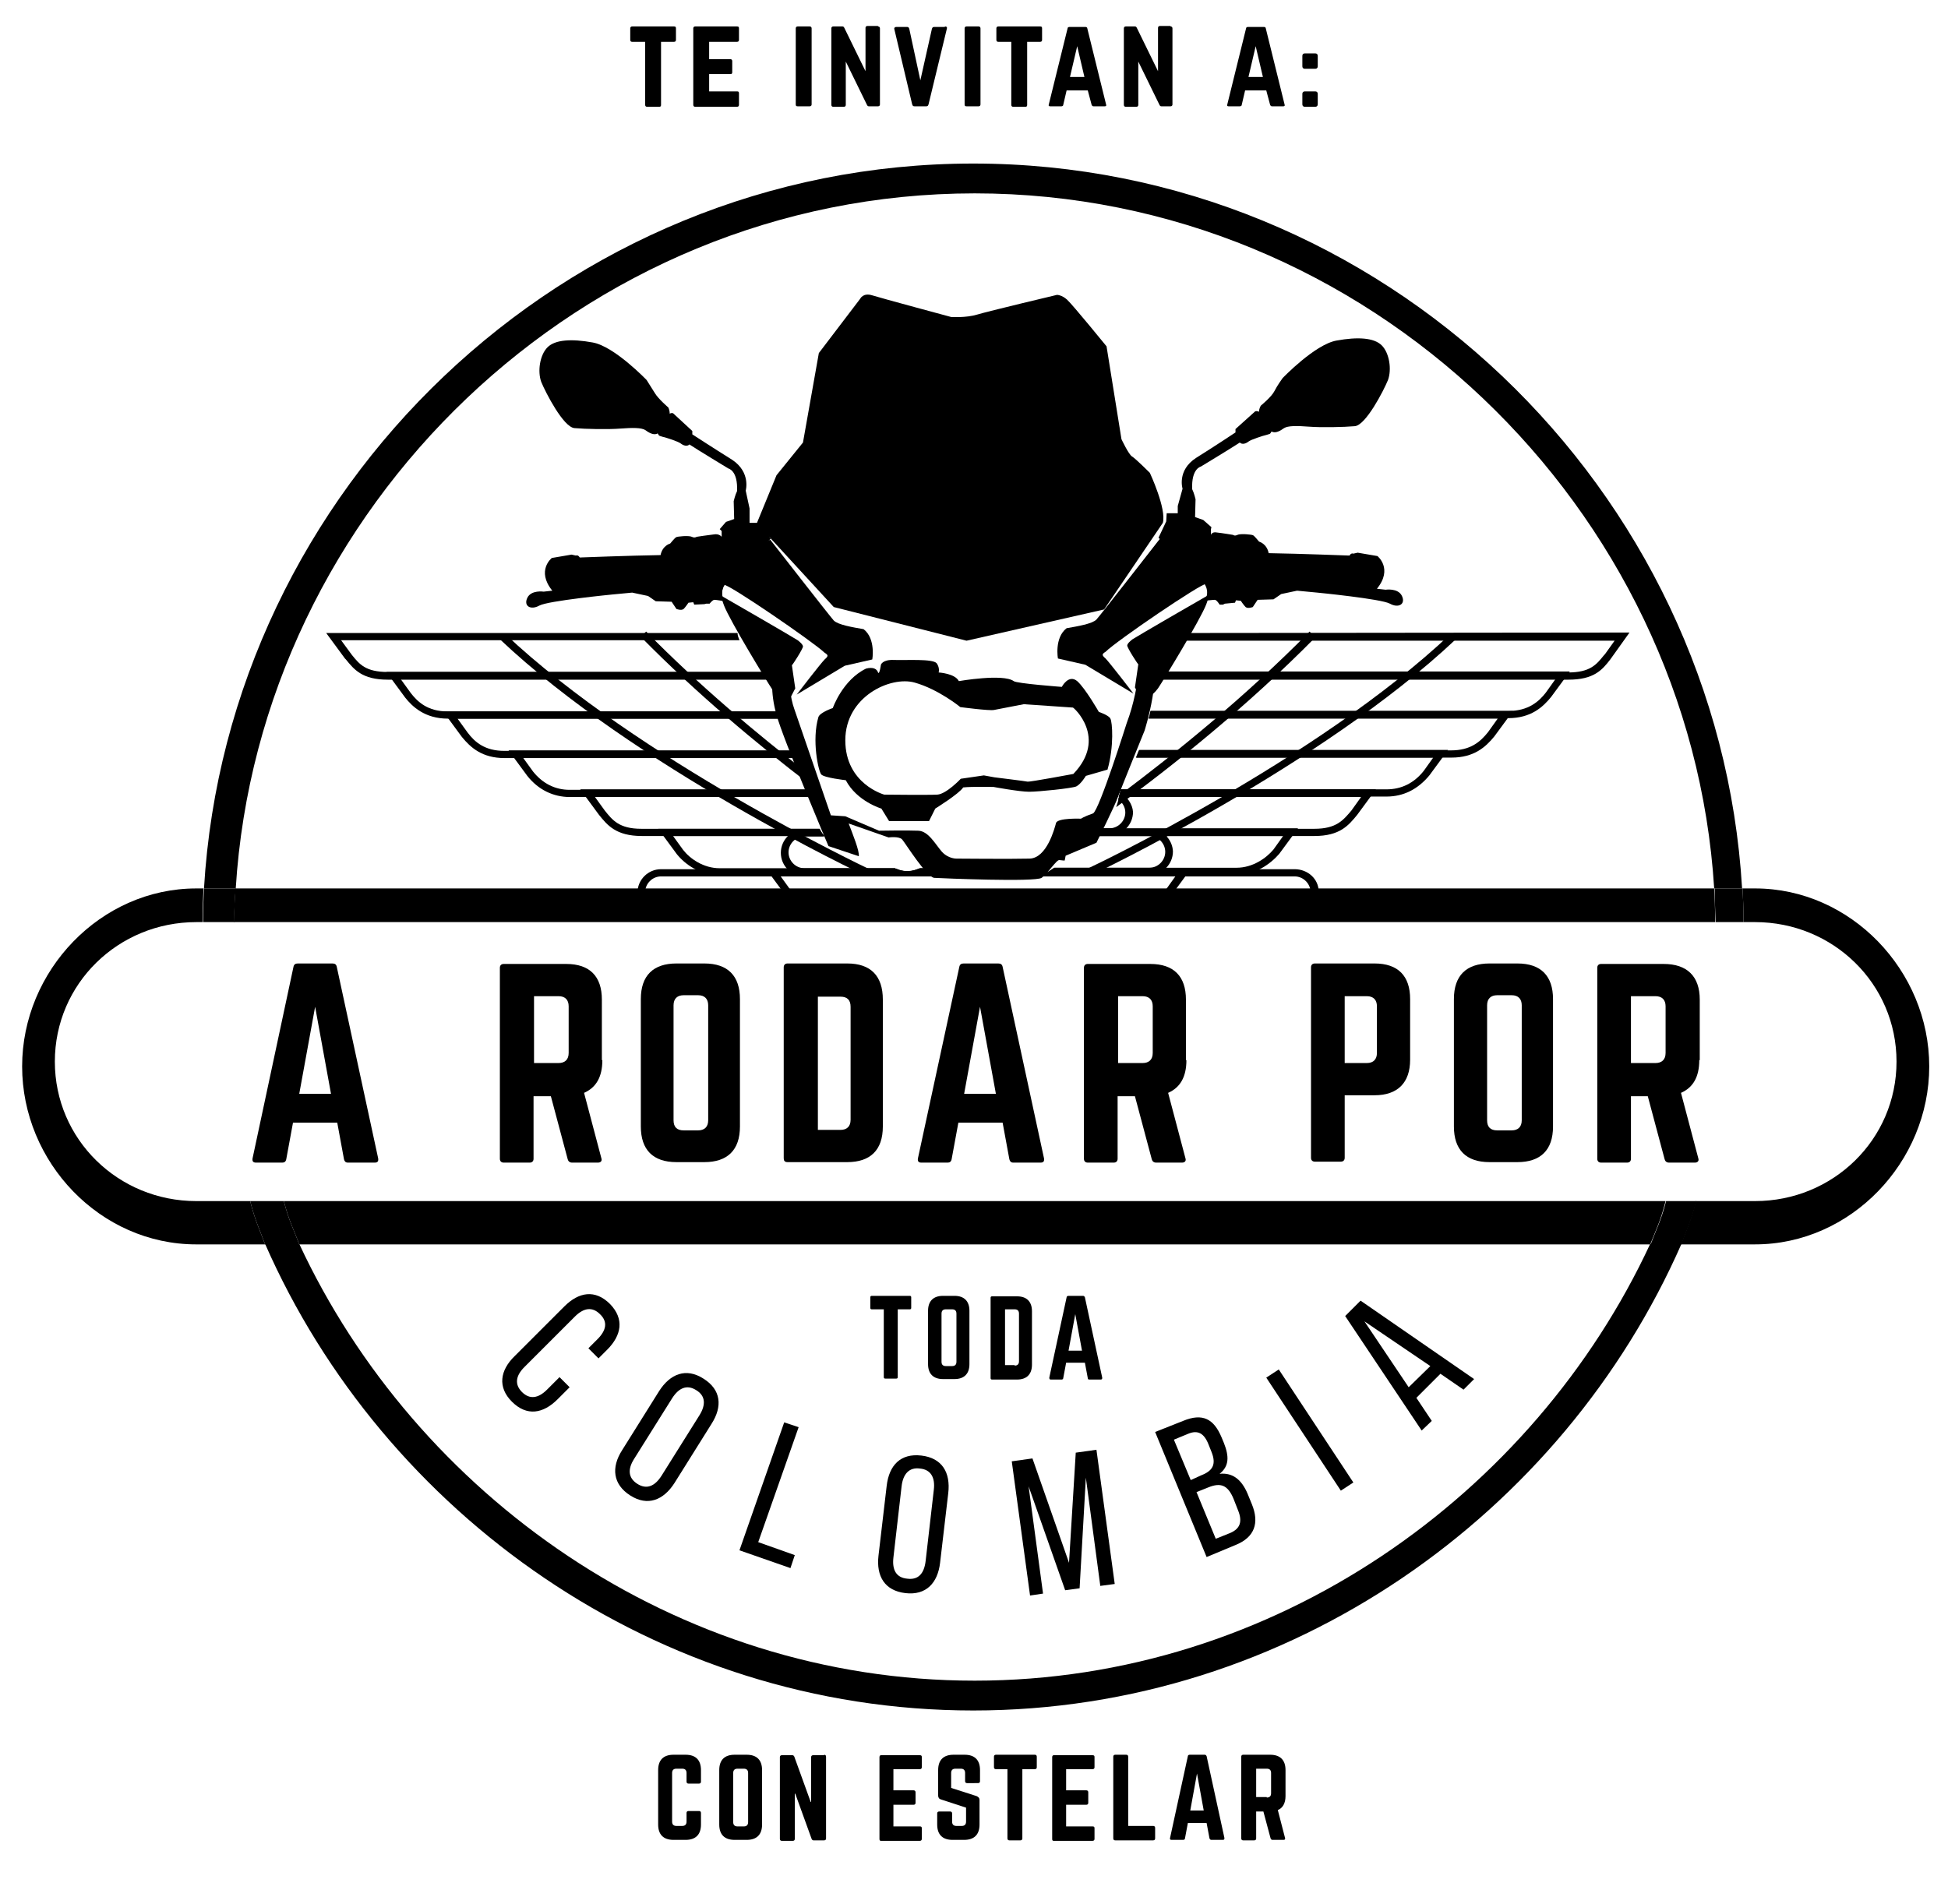 
<svg version="1.1" id="arptc" xmlns="http://www.w3.org/2000/svg" xmlns:xlink="http://www.w3.org/1999/xlink" x="0px" y="0px"
	 width="100%" viewBox="0 0 404.9 395.8" style="enable-background:new 0 0 404.9 395.8;" xml:space="preserve"
	>
<g>
	<g>
		<g>
			<g>
				<path class="st1" d="M62.2,258.7H343c1.2-3,2.2-5,3.2-9H59C60,253.7,61.1,255.7,62.2,258.7z"/>
			</g>
			<g>
				<path class="st1" d="M356.3,184.7H48.9c-0.1,2-0.2,4-0.3,7h307.9C356.5,188.7,356.4,186.7,356.3,184.7z"/>
			</g>
			<g>
				<path class="st1" d="M59,249.7h-7c1,4,2,6,3.1,9h7.1C61.1,255.7,60,253.7,59,249.7z"/>
			</g>
			<g>
				<path class="st1" d="M346.3,249.7c-1,4-2.1,6-3.2,9h6.4c1.1-3,2.1-5,3.1-9H346.3z"/>
			</g>
			<g>
				<path class="st1" d="M202.6,349.4c-62.4,0-116.2-38.8-140.4-90.8h-7.1c24.6,56,81.3,97,147.2,97c65.9,0,122.6-41,147.2-97H343
					C318.8,310.7,265,349.4,202.6,349.4z"/>
			</g>
			<g>
				<path class="st1" d="M364.8,184.7h-2.6c0.1,2,0.2,4,0.2,7h2.4c16.2,0,29.4,12.8,29.4,29c0,16.2-13.2,29-29.4,29h-12.3
					c-1,4-2,6-3.1,9h15.4c19.9,0,36.2-17.1,36.2-37S384.7,184.7,364.8,184.7z"/>
			</g>
			<g>
				<path class="st1" d="M48.7,191.7c0-3,0.1-5,0.3-7h-6.6c-0.1,2-0.2,4-0.2,7H48.7z"/>
			</g>
			<g>
				<path class="st1" d="M202.6,40.2c81.7,0,148.8,65.5,153.7,144.5h5.8C357.2,101.7,287.4,34,202.3,34s-155,67.7-159.9,150.7h6.6
					C53.9,105.7,120.9,40.2,202.6,40.2z"/>
			</g>
			<g>
				<path class="st1" d="M356.6,191.7h5.8c0-3-0.1-5-0.2-7h-5.8C356.4,186.7,356.5,188.7,356.6,191.7z"/>
			</g>
			<g>
				<path class="st1" d="M40.8,249.7c-16.2,0-29.4-12.8-29.4-29c0-16.2,13.2-29,29.4-29h1.3c0-3,0.1-5,0.2-7h-1.5
					c-19.9,0-36.2,17.1-36.2,37s16.2,37,36.2,37h14.3c-1.1-3-2.1-5-3.1-9H40.8z"/>
			</g>
		</g>
		<g>
			<g>
				<g>
					<g>
						<g>
							<g>
								<g>
									<path class="st1" d="M244.4,131.6c0,0.3,0,0.5-0.1,0.8c-0.1,0.3-0.1,0.5-0.2,0.8h91.5l-2,2.8l-0.2,0.2
										c-1.6,2-2.9,3.6-7.5,3.6h-84.1c-0.2,0.5-0.4,1-0.6,1.5H326c5.3,0,7-2,8.7-4.2l4-5.6L244.4,131.6z"/>
								</g>
								<g>
									<path class="st1" d="M239.1,147.9c-0.1,0.5-0.2,1-0.4,1.5h72.6l-2,2.8c-1.6,2-3.6,3.8-7.7,3.8h-64.9
										c-0.2,0.5-0.4,1-0.6,1.5h65.6c4.7,0,7.1-2.2,8.9-4.4l3.9-5.3H239.1z"/>
								</g>
								<g>
									<path class="st1" d="M236.8,156c-0.2,0.5-0.4,1-0.6,1.5h61.7l-2,2.8c-2,2.5-4.6,3.8-7.7,3.8h-55.2c-0.1,0.5-0.2,1-0.4,1.5
										h55.6c3.5,0,6.5-1.5,8.9-4.4l3.9-5.3H236.8z"/>
								</g>
								<g>
									<path class="st1" d="M232.9,164.2c-0.1,0.5-0.2,1-0.4,1.5h50.4l-2,2.8c-1.7,2-3.1,3.8-7.7,3.8h-44.9
										c-0.7,0.6-1.5,1.1-2.3,1.5h47.2c5.3,0,7.1-2.2,8.9-4.4l3.9-5.3H232.9z"/>
								</g>
								<g>
									<path class="st1" d="M192.4,180.5h-1.2c-1.5,0.8-3.5,0.9-5.2,0h-18.8c-1.8,0-3.3-1.5-3.3-3.3c0-1.8,1.5-3.3,3.3-3.3h4.1
										c-0.4-0.5-0.7-1-1-1.5h-3.1c-2.7,0-4.9,2.2-4.9,4.9c0,2.7,2.2,4.9,4.9,4.9h28.3C194.4,181.7,193.4,181.1,192.4,180.5z"/>
									<path class="st1" d="M228.4,172.3c-0.7,0.6-1.5,1.1-2.3,1.5h40.6l-2,2.8c-1.5,1.8-4.3,3.8-7.7,3.8h-37.8
										c-0.8,0.6-1.7,1.1-2.6,1.5h40.4c3.9,0,7.1-2.3,8.9-4.4l3.9-5.3H228.4z"/>
								</g>
								<g>
									<path class="st1" d="M218.9,180.7c-0.8,0.6-1.7,1.1-2.7,1.5h28.1l-2,2.8c-1.4,1.8-4.9,3.8-9.9,3.8h-95
										c-1.8,0-3.3-1.5-3.3-3.3c0-1.8,1.5-3.3,3.3-3.3H196c-0.1,0-0.3-0.1-0.4-0.1c-1-0.4-2-0.8-3-1.4h-1.7
										c-1.4,0.6-3.1,0.7-4.6,0h-48.9c-2.7,0-4.9,2.2-4.9,4.9s2.2,4.9,4.9,4.9h95c4.6,0,8.9-1.7,11.1-4.4l3.9-5.3H218.9z"/>
								</g>
								<g>
									<path class="st1" d="M241.9,139.7c-0.2,0.5-0.4,1-0.6,1.5h82l-2,2.8c-1.4,1.8-3.6,3.8-7.7,3.8h-74.4
										c-0.1,0.5-0.2,1-0.4,1.5h74.7c4.7,0,7.2-2.3,8.9-4.4l3.9-5.3H241.9z"/>
								</g>
							</g>
							<g>
								<g>
									<path class="st1" d="M226.7,182l-0.7-1.4c0.5-0.2,47.8-22.6,75.5-48.8l1.1,1.1C274.7,159.2,227.2,181.8,226.7,182z"/>
								</g>
								<g>
									<path class="st1" d="M272.2,131.3c-13.4,13.6-28,25.4-39.5,34c-0.2,0.8-0.4,1.7-0.7,2.5c11.8-8.6,27.3-21,41.4-35.3
										L272.2,131.3z"/>
								</g>
							</g>
						</g>
						<g>
							<g>
								<g>
									<path class="st1" d="M158.7,139.7H80.6c-4.6,0-5.9-1.6-7.5-3.6l-2.2-3l82.8,0c-0.2-0.5-0.4-1-0.4-1.5H67.8l3.9,5.3l0.2,0.2
										c1.7,2.1,3.4,4.2,8.7,4.2h79.2C159.4,140.8,159,140.3,158.7,139.7z"/>
								</g>
								<g>
									<path class="st1" d="M166.6,156.1h-61.8c-4,0-6.1-1.8-7.6-3.8l-2.1-2.9h69c-0.2-0.5-0.5-1-0.7-1.5H92.1l3.9,5.3
										c1.8,2.2,4.2,4.4,8.9,4.4H167C166.9,157.1,166.8,156.6,166.6,156.1z"/>
								</g>
								<g>
									<path class="st1" d="M168.3,164.2h-49.9c-3,0-5.6-1.3-7.6-3.8l-2.1-2.9H167c-0.1-0.5-0.3-1-0.4-1.5h-60.9l3.9,5.3
										c2.3,2.9,5.4,4.4,8.9,4.4h50.1C168.4,165.2,168.4,164.7,168.3,164.2z"/>
								</g>
								<g>
									<path class="st1" d="M232.8,164.7c-0.1,0.5-0.2,1-0.4,1.5c0.9,0.6,1.5,1.6,1.5,2.7c0,1.8-1.5,3.3-3.3,3.3h-2.2
										c-0.7,0.6-1.5,1.1-2.3,1.5h4.5c2.7,0,4.9-2.2,4.9-4.9C235.4,167.2,234.3,165.6,232.8,164.7z"/>
									<path class="st1" d="M170.4,172.3h-37.1c-4.6,0-6-1.8-7.6-3.8l-2.1-2.9h44.9c-0.1-0.5-0.2-1.1-0.2-1.5h-47.7l3.9,5.3
										c1.7,2.1,3.5,4.4,8.9,4.4h38C171,173.4,170.6,172.9,170.4,172.3z"/>
								</g>
								<g>
									<path class="st1" d="M192.4,180.5h-1.2c-1.5,0.8-3.5,0.9-5.2,0h-36.4c-3.4,0-6.2-2-7.6-3.8l-2.1-2.9h31.4
										c-0.4-0.5-0.7-1-1-1.5h-33.5l3.9,5.3c1.7,2.1,4.9,4.4,8.9,4.4h45.9C194.4,181.7,193.4,181.1,192.4,180.5z"/>
									<path class="st1" d="M238.9,172.3h-10.5c-0.7,0.6-1.5,1.1-2.3,1.5h12.8c1.8,0,3.3,1.5,3.3,3.3c0,1.8-1.5,3.3-3.3,3.3h-19.8
										c-0.8,0.6-1.7,1.1-2.6,1.5h22.4c2.7,0,4.9-2.2,4.9-4.9C243.7,174.5,241.6,172.3,238.9,172.3z"/>
								</g>
								<g>
									<path class="st1" d="M269.1,180.7h-50.3c-0.8,0.6-1.7,1.1-2.7,1.5h53c1.8,0,3.3,1.5,3.3,3.3c0,1.8-1.5,3.3-3.3,3.3h-95
										c-5,0-8.5-2-9.8-3.8l-2.1-2.9H196c-0.1,0-0.3-0.1-0.4-0.1c-1-0.4-2-0.8-3-1.4h-1.7c-1.4,0.6-3.1,0.7-4.6,0h-27.1l3.9,5.3
										c2.2,2.7,6.5,4.4,11.1,4.4h95c2.7,0,4.9-2.2,4.9-4.9S271.8,180.7,269.1,180.7z"/>
								</g>
								<g>
									<path class="st1" d="M163.5,147.9H93c-4.1,0-6.2-2-7.6-3.8l-2.1-2.9h76.4c-0.3-0.5-0.7-1-1-1.5H80.3l3.9,5.3
										c1.5,1.9,4.1,4.4,8.9,4.4h71.1C164,148.9,163.7,148.4,163.5,147.9z"/>
								</g>
							</g>
							<g>
								<g>
									<path class="st1" d="M179.8,182c-0.5-0.2-48-22.7-75.9-49.1l1.1-1.1c27.8,26.2,75.1,48.6,75.5,48.8L179.8,182z"/>
								</g>
								<g>
									<path class="st1" d="M167.7,160.6c-10.3-8-22.3-18-33.4-29.3l-1.1,1.1c11.6,11.8,24.2,22.3,34.9,30.5
										C168,162.1,167.9,161.4,167.7,160.6z"/>
								</g>
							</g>
						</g>
					</g>
					<g>
						<path class="st1" d="M230.8,149.4c-0.3-0.7-2.4-1.4-2.4-1.4s-2.8-4.9-4.5-6.4c-1.8-1.5-3.2,1.2-3.2,1.2s-9.4-0.7-10-1.2
							c-2.2-1.6-11.4,0-11.4,0c-0.8-1.6-4.2-1.8-4.2-1.8s0.3-0.9-0.4-1.9c-0.8-1-6.4-0.6-8.9-0.7c-2.4-0.1-2.7,1-2.7,1
							s-0.3,2.2-0.6,1.6c-0.2-0.7-1-1.2-2.5-0.8c-4.9,2.4-6.9,8.2-6.9,8.2s-2.7,0.9-3,1.9c-1.4,4.8,0,11.2,0.6,11.9
							c0.6,0.7,5.1,1.2,5.1,1.2c2.3,4.4,7.4,5.9,7.4,5.9l1.6,2.6h8.3l1.3-2.6c0,0,5-3.1,5.8-4.4c1.8-0.2,6.3-0.1,6.3-0.1
							s5.4,1,7.4,1c2,0,8.8-0.7,9.8-1.1c1-0.5,2-2.2,2-2.2l4.5-1.3C231.6,155.1,231.2,150.1,230.8,149.4z M223.1,160.9
							c0,0-9.1,1.7-9.5,1.6s-6.9-0.9-6.9-0.9l-2.2-0.4l-4.8,0.7c0,0-3,3.2-4.9,3.3c-1.9,0.1-11,0-11,0s-8.1-2.2-8.1-11.3
							s9.4-13.4,14.4-12c5,1.4,9.5,5.1,9.5,5.1s6,0.8,7,0.6c1-0.2,6.2-1.2,6.2-1.2l10.2,0.7C223.1,147,230.3,153.4,223.1,160.9z"/>
						<path class="st1" d="M239,134.4c-1.1-0.7-1.9-0.8-1.9-0.8s0.1,8.8-2.9,16.7c0,0-5.7,18.1-7,18.8c-2,0.7-2.5,1.1-2.5,1.1
							s-4.9-0.2-5.2,0.9c-0.3,1.1-1.9,7.3-5.5,7.4c-3.7,0.1-15.1,0-15.1,0s-1.7,0.1-3.1-1.4c-1.4-1.6-2.8-4.3-4.9-4.4
							c-2.1-0.1-8.2,0-8.2,0l-7-3l-3-0.2c0,0-6-17.4-7.6-22.1c-1.7-4.7-1.1-13.1-1.6-13.6c-0.4-0.6-1.8,0.8-1.8,0.8l-1.1,5.2
							c0,0-0.6,4,0.8,8.8c1.3,4.9,10.8,27.3,10.8,27.3l6.3,2.1c0.2-1-1.3-4.7-2.1-6.8l0,0l8.3,2.9c0,0,2.1-0.3,2.8,0.4
							c0.7,0.8,5.1,7.9,6.7,8c1.6,0.1,21,0.9,22.3,0c1.3-0.9,3.1-3.8,3.7-3.7c0.6,0.1,1.1,0.1,1.1,0.1l0.2-1l6.4-2.7
							c0,0,3.9-7.8,4.5-9.6c0.7-1.9,5.5-13.7,5.5-13.7S241.9,139.5,239,134.4z"/>
						<g>
							<path class="st1" d="M150.4,121.7c-0.7,0.4-0.4,2.2-0.4,2.2s0,0,0.1,0C150,123,150.2,122.3,150.4,121.7z"/>
							<path class="st1" d="M166.9,134.4c0-0.4-0.7-1-1.1-1.3c-0.4-0.3-14.7-8.6-15.8-9.2c0,0.6,0.2,1.2,0.5,2
								c1.3,3.3,8.8,15.6,10,17.4c1.3,1.8,3.3,2.7,3.3,2.7l1.5-2.9l0.2,1.4l-0.9-6.2C164.7,138.3,166.9,134.9,166.9,134.4z"/>
							<path class="st1" d="M179.5,130.8c-2.3-0.4-5.3-0.9-6.2-1.8c-0.9-1-13.2-16.8-13.2-16.8l-2.4,1.1l-6.6,7.2
								c0,0-0.4,0.4-0.7,1.2c0,0,0.1,0,0.1-0.1c0.8-0.3,18.5,11.8,20.9,14.1c0.8,0.5,0.8,0.7,0,1.4c-0.8,0.8-5.5,6.9-5.8,7.3l10-6
								l5.7-1.3C181.3,137.2,182.1,132.8,179.5,130.8z"/>
						</g>
						<g>
							<path class="st1" d="M250.8,121.5c0.7,0.4,0.4,2.2,0.4,2.2s0,0-0.1,0C251.2,122.8,251,122,250.8,121.5z"/>
							<path class="st1" d="M234.3,134.2c0-0.4,0.7-1,1.1-1.3c0.4-0.3,14.7-8.6,15.8-9.2c0,0.6-0.2,1.2-0.5,2
								c-1.3,3.3-8.8,15.6-10,17.4c-1.3,1.8-3.3,2.7-3.3,2.7l-1.5-2.9l-0.2,1.4l0.9-6.2C236.5,138.1,234.3,134.7,234.3,134.2z"/>
							<path class="st1" d="M221.7,130.6c2.3-0.4,5.3-0.9,6.2-1.8c0.9-1,13.2-16.8,13.2-16.8l2.4,1.1l6.6,7.2c0,0,0.4,0.4,0.7,1.2
								c0,0-0.1,0-0.1-0.1c-0.8-0.3-18.6,11.8-20.9,14.1c-0.8,0.5-0.8,0.7,0,1.4c0.8,0.8,5.5,6.9,5.8,7.3l-10-6l-5.7-1.3
								C219.9,137,219.1,132.6,221.7,130.6z"/>
						</g>
						<path class="st1" d="M158.4,108.7h-2.6v-3L155,102c0,0,1.1-3.8-2.8-6.4c-4-2.5-8.3-5.3-8.3-5.3v-0.7l-3.9-3.6
							c0,0-0.2-0.3-0.8,0c0-0.8-0.3-1.3-0.3-1.3s-2.1-1.8-2.8-3c-0.7-1.1-1.7-2.7-1.7-2.7s-6.7-7-11.2-7.8c-4.4-0.8-7.8-0.6-9.4,1
							c-1.6,1.6-2.1,5-1.3,7.2c0.9,2.2,4.6,9.4,6.9,9.6c2.3,0.2,6.9,0.3,9.5,0.1c2.6-0.2,4.4-0.2,5.2,0.3c0.7,0.5,1.8,1.2,2.6,0.7
							c0.4,0.6,0.1,0.4,1,0.7c0.9,0.2,3.3,1,3.8,1.4s1.3,0.7,1.8,0.2c1.5,1,8.1,5,8.1,5s2,0.4,1.8,4.7c-0.4,0.8-0.7,2.1-0.7,2.1
							l0.1,3.7l-1.7,0.6l-1.3,1.5l0.4,0.4v1.2c0,0-0.5-0.7-1.6-0.5c-1,0.1-3.6,0.5-3.6,0.5s-0.4,0.3-1,0c-0.6-0.3-3-0.1-3.3,0.1
							c-0.3,0.2-1.2,1.3-1.2,1.3s-1.6,0.4-2,2.4c-6.4,0.1-16.8,0.5-16.8,0.5s-0.3-0.6-0.8-0.4c-0.9-0.2-0.9-0.2-0.9-0.2l-4.1,0.7
							c0,0-3.3,2.6,0.1,6.8c-1.8,0.2-1.8,0.2-1.8,0.2s-2.6-0.4-3.4,1.3c-0.8,1.7,0.7,2.6,2.5,1.6c1.8-1,15.1-2.3,15.1-2.3l4.2-0.4
							l3.3,0.7l1.6,1.1l3.3,0.1l1,1.5c0,0,1,0.4,1.5,0c0.4-0.4,1-1.3,1-1.3l1-0.1l0.2,0.5l2.1-0.1l0.4-0.1h0.7c0,0,0.6-0.8,1-0.8
							s2.1,0.3,2.1,0.3s-1.2-1.7,0.1-3.5c1.3-1.8,9.5-9.5,9.5-9.5l-1.6-2.6L158.4,108.7z"/>
						<path class="st1" d="M242.5,106.7h2.3v-1.5l1-3.6c0,0-1.2-3.8,2.8-6.4c4-2.5,8.2-5.3,8.2-5.3v-0.7l4-3.6c0,0,0.2-0.3,0.9,0
							c0-0.8,0.4-1.3,0.4-1.3s2.2-1.8,2.8-3s1.7-2.7,1.7-2.7s6.7-7,11.2-7.8c4.4-0.8,7.8-0.6,9.4,1c1.6,1.6,2.1,5,1.3,7.2
							c-0.9,2.2-4.6,9.4-6.9,9.6c-2.3,0.2-6.9,0.3-9.5,0.1c-2.6-0.2-4.4-0.2-5.2,0.3c-0.7,0.5-1.8,1.2-2.6,0.7
							c-0.4,0.6-0.1,0.4-1,0.7c-0.9,0.2-3.3,1-3.8,1.4c-0.5,0.4-1.3,0.7-1.8,0.2c-1.5,1-8.1,5-8.1,5s-2,0.4-1.8,4.7
							c0.4,0.8,0.7,2.1,0.7,2.1l-0.1,3.7l1.7,0.6l1.7,1.5l-0.1,0.4v1.2c0,0,0.2-0.7,1.2-0.5c1,0.1,3.4,0.5,3.4,0.5s0.3,0.3,0.9,0
							c0.6-0.3,3-0.1,3.3,0.1c0.3,0.2,1.2,1.3,1.2,1.3s1.6,0.4,2,2.4c6.4,0.1,16.8,0.5,16.8,0.5s0.3-0.6,0.8-0.4
							c0.9-0.2,0.9-0.2,0.9-0.2l4.1,0.7c0,0,3.3,2.6-0.1,6.8c1.8,0.2,1.8,0.2,1.8,0.2s2.6-0.4,3.4,1.3c0.8,1.7-0.7,2.6-2.5,1.6
							c-1.8-1-15.1-2.3-15.1-2.3l-4.2-0.4l-3.3,0.7l-1.6,1.1l-3.3,0.1l-1,1.5c0,0-1,0.4-1.5,0c-0.4-0.4-1-1.3-1-1.3l-1-0.1l-0.2,0.5
							l-2.1,0.2l-0.4,0.2h-0.7c0,0-0.6-1-1-1c-0.4,0-2.1,0.2-2.1,0.2s1.2-1.7-0.1-3.6c-1.3-1.8-9.5-9.5-9.5-9.5l1.6-3.4L242.5,106.7
							z"/>
						<path class="st0" d="M157.3,108.8l4.1-10l5.5-6.8l3.3-18.6l8.6-11.3c0,0,0.6-1.3,2.5-0.7s16.4,4.5,16.4,4.5s3.1,0.2,5.4-0.5
							c2.3-0.7,16.6-4.1,16.6-4.1s1,0,2.1,1C223,63.4,230,72,230,72l3.1,19.3c0,0,1.5,3.2,2.2,3.6c0.7,0.4,3.7,3.4,3.7,3.4
							s3.5,7.5,2.7,10.4l-12.2,18l-28.6,6.5l-27.6-7L157.3,108.8z"/>
					</g>
				</g>
				<g>
					<g>
						<g>
							<path class="st1" d="M183.4,84.1c-0.1,0.1-0.2,0.2-0.2,0.4l0.2,1.3c0,0.2,0.1,0.3,0.3,0.3l1.6-0.2l-0.1-0.6
								c0-0.2,0.1-0.3,0.3-0.3l1.5-0.2c0.2,0,0.3,0.1,0.3,0.3l0.3,2.3c0,0.2-0.1,0.3-0.3,0.3l-5.4,0.7c-0.2,0-0.3-0.1-0.3-0.3
								l-0.6-4.5c0-0.3,0.1-0.4,0.3-0.6l3.4-2.4l-0.3-2.2c-0.1-0.4-0.3-0.6-0.7-0.5L183,78c-0.4,0.1-0.6,0.3-0.5,0.7l0.1,1.2
								c0,0.2-0.1,0.3-0.2,0.3l-1.6,0.2c-0.2,0-0.3-0.1-0.3-0.2l-0.2-1.6c-0.2-1.4,0.5-2.3,1.9-2.4l1.7-0.2c1.4-0.2,2.3,0.5,2.4,1.9
								l0.4,3.6c0,0.3-0.1,0.4-0.3,0.6L183.4,84.1z"/>
							<path class="st1" d="M193.2,77.2c0-1.4,0.7-2.2,2.1-2.3l1.7-0.1c1.4,0,2.2,0.7,2.3,2.1l0.3,7.8c0,1.4-0.7,2.2-2.1,2.3
								l-1.7,0.1c-1.4,0-2.2-0.7-2.3-2.1L193.2,77.2z M196.9,85.1c0.4,0,0.6-0.2,0.6-0.6l-0.2-7c0-0.4-0.2-0.6-0.6-0.6l-0.9,0
								c-0.4,0-0.6,0.2-0.6,0.6l0.2,7c0,0.4,0.2,0.6,0.6,0.6L196.9,85.1z"/>
							<path class="st1" d="M208.9,75c0.2,0,0.2,0.1,0.2,0.3l-0.5,11.7c0,0.2-0.1,0.2-0.3,0.2l-1.6-0.1c-0.2,0-0.2-0.1-0.2-0.3
								l0.4-9.6l-0.9,0.1c-0.2,0-0.3-0.1-0.3-0.3l0.1-1.5c0-0.2,0.1-0.3,0.3-0.3L208.9,75z"/>
							<path class="st1" d="M222.8,76.4c0.2,0,0.3,0.2,0.2,0.4l-5.8,10.9c-0.1,0.2-0.2,0.2-0.4,0.2l-1.6-0.2c-0.2,0-0.3-0.2-0.2-0.4
								l5-9.3l-3.6-0.4c-0.2,0-0.2-0.1-0.2-0.3l0.2-1.5c0-0.2,0.1-0.2,0.3-0.2L222.8,76.4z"/>
						</g>
						<g>
							<polygon class="st1" points="201.6,98.9 205,105.7 212.6,106.8 207.1,112.2 208.4,119.7 201.6,116.2 194.8,119.7 
								196.1,112.2 190.6,106.8 198.2,105.7 							"/>
						</g>
					</g>
					<g>
						<g>
							<path class="st1" d="M126.2,280.6l-1.8,1.8l-2.1-2.1l1.9-1.9c1.8-1.8,2.2-3.6,0.5-5.2c-1.6-1.6-3.4-1.3-5.2,0.5L109,284.2
								c-1.8,1.8-2.1,3.6-0.5,5.2c1.6,1.6,3.4,1.3,5.2-0.5l2.6-2.6l2.1,2.1l-2.5,2.5c-3,3-6.4,3.6-9.5,0.5c-3-3-2.5-6.5,0.6-9.5
								l10.3-10.3c3-3,6.4-3.6,9.5-0.5C129.8,274.2,129.2,277.6,126.2,280.6z"/>
							<path class="st1" d="M137,289.2c2.3-3.6,5.6-4.9,9.2-2.6c3.7,2.3,4,5.8,1.7,9.4l-7.7,12.3c-2.3,3.6-5.6,4.9-9.2,2.6
								c-3.6-2.3-4-5.8-1.7-9.4L137,289.2z M131.8,303.3c-1.4,2.2-1.2,4,0.7,5.2c1.9,1.2,3.6,0.5,5-1.7l7.9-12.6
								c1.3-2.1,1.3-4-0.7-5.2c-1.9-1.2-3.6-0.5-5,1.7L131.8,303.3z"/>
							<path class="st1" d="M153.7,322.3l9.3-26.6l3,1l-8.4,23.9l7.6,2.7l-0.9,2.7L153.7,322.3z"/>
							<path class="st1" d="M184.3,308.9c0.5-4.3,2.9-6.8,7.2-6.3c4.3,0.5,6.1,3.5,5.6,7.8l-1.7,14.5c-0.5,4.2-2.9,6.8-7.2,6.3
								c-4.3-0.5-6.1-3.5-5.6-7.8L184.3,308.9z M185.7,323.8c-0.3,2.6,0.6,4.2,2.9,4.4c2.3,0.3,3.5-1.1,3.8-3.7l1.7-14.8
								c0.3-2.5-0.6-4.2-2.9-4.4c-2.2-0.3-3.5,1.1-3.8,3.7L185.7,323.8z"/>
							<path class="st1" d="M224.4,330.2l-3,0.4l-7.6-21.6l3,22.3l-2.7,0.4l-3.8-27.9l4.3-0.6l7.6,21.7l1.4-22.9l4.3-0.6l3.8,27.9
								l-3,0.4l-3-22.5L224.4,330.2z"/>
							<path class="st1" d="M245.9,295.4c4.1-1.7,6.4-0.4,8,3.4l0.5,1.2c1.1,2.8,1.1,4.8-0.9,6.4c2.8-0.3,4.6,1.3,5.8,4.1l0.9,2.2
								c1.6,3.9,0.6,6.9-3.4,8.5l-6,2.5l-10.7-26L245.9,295.4z M249.7,306.7c2.3-0.9,3.2-2.2,2.1-4.9l-0.6-1.5
								c-0.9-2.3-2.2-3.1-4.3-2.2l-2.9,1.2l3.5,8.4L249.7,306.7z M255.7,318.7c2.1-0.9,2.6-2.4,1.6-4.8l-0.9-2.3
								c-1.2-2.9-2.7-3.4-5.2-2.4l-2.5,1l4,9.7L255.7,318.7z"/>
							<path class="st1" d="M265.8,284.7l15.5,23.5l-2.6,1.7l-15.5-23.5L265.8,284.7z"/>
							<path class="st1" d="M294.4,290.6l3.2,4.8l-2.1,2l-15.9-23.8l3.2-3.2l23.6,16.3l-2.2,2.2l-4.8-3.3L294.4,290.6z M292.8,288.4
								l4.5-4.4l-13.7-9.3L292.8,288.4z"/>
						</g>
						<g>
							<path class="st1" d="M189.1,269.4c0.2,0,0.3,0.1,0.3,0.3v2.2c0,0.2-0.1,0.3-0.3,0.3h-2.5v14.1c0,0.2-0.1,0.3-0.3,0.3H184
								c-0.2,0-0.3-0.1-0.3-0.3v-14.1h-2.5c-0.2,0-0.3-0.1-0.3-0.3v-2.2c0-0.2,0.1-0.3,0.3-0.3H189.1z"/>
							<path class="st1" d="M192.9,272.5c0-2,1.1-3.1,3.1-3.1h2.4c2,0,3.1,1.1,3.1,3.1v11.1c0,2-1.1,3.1-3.1,3.1h-2.4
								c-2,0-3.1-1.1-3.1-3.1V272.5z M197.9,284c0.6,0,0.9-0.3,0.9-0.9v-10c0-0.6-0.3-0.9-0.9-0.9h-1.3c-0.6,0-0.9,0.3-0.9,0.9v10
								c0,0.6,0.3,0.9,0.9,0.9H197.9z"/>
							<path class="st1" d="M205.9,269.8c0-0.2,0.1-0.3,0.3-0.3h5.2c2,0,3.1,1.1,3.1,3.1v11.1c0,2-1.1,3.1-3.1,3.1h-5.2
								c-0.2,0-0.3-0.1-0.3-0.3V269.8z M210.9,283.9c0.6,0,0.9-0.3,0.9-0.9v-9.9c0-0.6-0.3-0.9-0.9-0.9h-2v11.6H210.9z"/>
							<path class="st1" d="M226.4,286.8c-0.2,0-0.3-0.1-0.3-0.3l-0.6-3.2h-3.9l-0.6,3.2c0,0.2-0.2,0.3-0.3,0.3h-2.3
								c-0.2,0-0.3-0.1-0.3-0.4l3.6-16.7c0-0.2,0.2-0.3,0.4-0.3h3c0.2,0,0.3,0.1,0.4,0.3l3.6,16.7c0,0.2,0,0.4-0.3,0.4H226.4z
								 M223.5,273.2l-1.4,7.6h2.8L223.5,273.2z"/>
						</g>
					</g>
				</g>
			</g>
			<g>
				<g>
					<path class="st1" d="M72.3,241.7c-0.5,0-0.7-0.3-0.8-0.7l-1.4-7.6h-9.2l-1.4,7.6c-0.1,0.5-0.4,0.7-0.8,0.7h-5.5
						c-0.6,0-0.8-0.3-0.7-0.9L61,201c0.1-0.5,0.4-0.7,0.9-0.7h7.2c0.5,0,0.8,0.2,0.9,0.7l8.6,39.8c0.1,0.6-0.1,0.9-0.7,0.9H72.3z
						 M65.5,209.3l-3.3,18.1h6.6L65.5,209.3z"/>
					<path class="st1" d="M125.2,220.4c0,3.5-1.3,5.7-3.8,6.8l3.6,13.6c0.2,0.6-0.2,0.9-0.7,0.9h-5.4c-0.5,0-0.8-0.3-0.9-0.7
						l-3.5-13.1h-3.6v13c0,0.5-0.3,0.8-0.8,0.8h-5.4c-0.5,0-0.8-0.3-0.8-0.8v-39.7c0-0.5,0.3-0.8,0.8-0.8h13c4.9,0,7.4,2.6,7.4,7.4
						V220.4z M116.1,221c1.3,0,2.1-0.7,2.1-2.1v-9.7c0-1.3-0.7-2.1-2.1-2.1h-5.1V221H116.1z"/>
					<path class="st1" d="M133.2,207.7c0-4.9,2.6-7.4,7.4-7.4h5.8c4.9,0,7.4,2.6,7.4,7.4v26.5c0,4.9-2.6,7.4-7.4,7.4h-5.8
						c-4.9,0-7.4-2.6-7.4-7.4V207.7z M145.1,235c1.3,0,2.1-0.7,2.1-2.1V209c0-1.3-0.7-2.1-2.1-2.1h-3c-1.3,0-2.1,0.7-2.1,2.1v23.9
						c0,1.4,0.7,2.1,2.1,2.1H145.1z"/>
					<path class="st1" d="M162.9,201.1c0-0.5,0.3-0.8,0.8-0.8h12.4c4.9,0,7.4,2.6,7.4,7.5v26.4c0,4.9-2.6,7.4-7.4,7.4h-12.4
						c-0.6,0-0.8-0.3-0.8-0.8V201.1z M174.7,234.9c1.3,0,2.1-0.7,2.1-2.1v-23.5c0-1.4-0.7-2.1-2.1-2.1H170v27.7H174.7z"/>
					<path class="st1" d="M210.6,241.7c-0.5,0-0.7-0.3-0.8-0.7l-1.4-7.6h-9.2l-1.4,7.6c-0.1,0.5-0.4,0.7-0.8,0.7h-5.5
						c-0.6,0-0.8-0.3-0.7-0.9l8.6-39.8c0.1-0.5,0.4-0.7,0.9-0.7h7.2c0.5,0,0.8,0.2,0.9,0.7l8.6,39.8c0.1,0.6-0.1,0.9-0.7,0.9H210.6z
						 M203.7,209.3l-3.3,18.1h6.6L203.7,209.3z"/>
					<path class="st1" d="M246.6,220.4c0,3.5-1.3,5.7-3.8,6.8l3.6,13.6c0.2,0.6-0.2,0.9-0.7,0.9h-5.4c-0.5,0-0.8-0.3-0.9-0.7
						l-3.5-13.1h-3.6v13c0,0.5-0.3,0.8-0.8,0.8h-5.4c-0.5,0-0.8-0.3-0.8-0.8v-39.7c0-0.5,0.3-0.8,0.8-0.8h13c4.9,0,7.4,2.6,7.4,7.4
						V220.4z M237.5,221c1.3,0,2.1-0.7,2.1-2.1v-9.7c0-1.3-0.7-2.1-2.1-2.1h-5.1V221H237.5z"/>
					<path class="st1" d="M272.5,201.1c0-0.5,0.3-0.8,0.8-0.8h12.4c4.9,0,7.4,2.6,7.4,7.4v12.6c0,4.8-2.6,7.4-7.4,7.4h-6.2v13
						c0,0.5-0.3,0.8-0.8,0.8h-5.4c-0.5,0-0.8-0.3-0.8-0.8V201.1z M284.1,221c1.4,0,2.1-0.8,2.1-2.1v-9.7c0-1.3-0.7-2.1-2.1-2.1h-4.6
						V221H284.1z"/>
					<path class="st1" d="M302.2,207.7c0-4.9,2.6-7.4,7.4-7.4h5.8c4.9,0,7.4,2.6,7.4,7.4v26.5c0,4.9-2.6,7.4-7.4,7.4h-5.8
						c-4.9,0-7.4-2.6-7.4-7.4V207.7z M314.2,235c1.3,0,2.1-0.7,2.1-2.1V209c0-1.3-0.7-2.1-2.1-2.1h-3c-1.3,0-2.1,0.7-2.1,2.1v23.9
						c0,1.4,0.7,2.1,2.1,2.1H314.2z"/>
					<path class="st1" d="M353.2,220.4c0,3.5-1.3,5.7-3.8,6.8l3.6,13.6c0.2,0.6-0.2,0.9-0.7,0.9h-5.4c-0.5,0-0.8-0.3-0.9-0.7
						l-3.5-13.1H339v13c0,0.5-0.3,0.8-0.8,0.8h-5.4c-0.5,0-0.8-0.3-0.8-0.8v-39.7c0-0.5,0.3-0.8,0.8-0.8h13c4.9,0,7.5,2.6,7.5,7.4
						V220.4z M344.1,221c1.3,0,2.1-0.7,2.1-2.1v-9.7c0-1.3-0.7-2.1-2.1-2.1H339V221H344.1z"/>
				</g>
			</g>
		</g>
		<g>
			<path class="st1" d="M145.7,370.4c0,0.2-0.1,0.4-0.4,0.4h-2.2c-0.2,0-0.4-0.1-0.4-0.4v-1.8c0-0.6-0.3-0.9-0.9-0.9h-1.2
				c-0.6,0-0.9,0.3-0.9,0.9v10.1c0,0.6,0.3,0.9,0.9,0.9h1.2c0.6,0,0.9-0.3,0.9-0.9v-1.8c0-0.2,0.1-0.4,0.4-0.4h2.2
				c0.2,0,0.4,0.1,0.4,0.4v2.4c0,2.1-1.1,3.2-3.2,3.2H140c-2.1,0-3.2-1.1-3.2-3.2V368c0-2.1,1.1-3.2,3.2-3.2h2.5
				c2.1,0,3.2,1.1,3.2,3.2V370.4z"/>
			<path class="st1" d="M149.5,368c0-2.1,1.1-3.2,3.2-3.2h2.5c2.1,0,3.2,1.1,3.2,3.2v11.3c0,2.1-1.1,3.2-3.2,3.2h-2.5
				c-2.1,0-3.2-1.1-3.2-3.2V368z M154.6,379.7c0.6,0,0.9-0.3,0.9-0.9v-10.2c0-0.6-0.3-0.9-0.9-0.9h-1.3c-0.6,0-0.9,0.3-0.9,0.9v10.2
				c0,0.6,0.3,0.9,0.9,0.9H154.6z"/>
			<path class="st1" d="M171.3,364.8c0.2,0,0.4,0.1,0.4,0.4v17c0,0.2-0.1,0.4-0.4,0.4h-2.2c-0.2,0-0.3-0.1-0.4-0.3l-3.4-9.4h-0.1
				v9.4c0,0.2-0.1,0.4-0.4,0.4h-2.3c-0.2,0-0.4-0.1-0.4-0.4v-17c0-0.2,0.1-0.4,0.4-0.4h2.2c0.2,0,0.3,0.1,0.4,0.3l3.4,9.4h0.1v-9.3
				c0-0.2,0.1-0.4,0.4-0.4H171.3z"/>
			<path class="st1" d="M191.6,367.4c0,0.2-0.1,0.4-0.4,0.4h-5.5v4.4h4.2c0.2,0,0.4,0.1,0.4,0.4v2.2c0,0.2-0.1,0.4-0.4,0.4h-4.2v4.5
				h5.5c0.3,0,0.4,0.1,0.4,0.4v2.2c0,0.2-0.1,0.4-0.4,0.4h-8.1c-0.2,0-0.3-0.1-0.3-0.4v-17c0-0.2,0.1-0.4,0.3-0.4h8.1
				c0.3,0,0.4,0.1,0.4,0.4V367.4z"/>
			<path class="st1" d="M200.5,364.8c2.1,0,3.2,1.1,3.2,3.2v2.3c0,0.2-0.1,0.4-0.4,0.4H201c-0.2,0-0.4-0.1-0.4-0.4v-1.7
				c0-0.6-0.3-0.9-0.9-0.9h-1.1c-0.6,0-0.9,0.3-0.9,0.9v3.1l5.3,1.7c0.4,0.2,0.6,0.4,0.6,0.8v5.1c0,2.1-1.1,3.2-3.2,3.2H198
				c-2.1,0-3.2-1.1-3.2-3.2V377c0-0.2,0.1-0.4,0.4-0.4h2.3c0.2,0,0.4,0.1,0.4,0.4v1.7c0,0.6,0.3,0.9,0.9,0.9h1.1
				c0.6,0,0.9-0.3,0.9-0.9v-2.9l-5.2-1.7c-0.4-0.1-0.6-0.4-0.6-0.8V368c0-2.1,1.1-3.2,3.2-3.2H200.5z"/>
			<path class="st1" d="M215.1,364.8c0.2,0,0.4,0.1,0.4,0.4v2.2c0,0.2-0.1,0.4-0.4,0.4h-2.6v14.4c0,0.2-0.1,0.4-0.4,0.4h-2.3
				c-0.2,0-0.4-0.1-0.4-0.4v-14.4H207c-0.2,0-0.4-0.1-0.4-0.4v-2.2c0-0.2,0.1-0.4,0.4-0.4H215.1z"/>
			<path class="st1" d="M227.5,367.4c0,0.2-0.1,0.4-0.4,0.4h-5.5v4.4h4.2c0.2,0,0.4,0.1,0.4,0.4v2.2c0,0.2-0.1,0.4-0.4,0.4h-4.2v4.5
				h5.5c0.3,0,0.4,0.1,0.4,0.4v2.2c0,0.2-0.1,0.4-0.4,0.4H219c-0.2,0-0.3-0.1-0.3-0.4v-17c0-0.2,0.1-0.4,0.3-0.4h8.1
				c0.3,0,0.4,0.1,0.4,0.4V367.4z"/>
			<path class="st1" d="M234.4,379.6h5.3c0.2,0,0.4,0.1,0.4,0.4v2.2c0,0.2-0.1,0.4-0.4,0.4h-7.9c-0.2,0-0.4-0.1-0.4-0.4v-17
				c0-0.2,0.1-0.4,0.4-0.4h2.3c0.2,0,0.4,0.1,0.4,0.4V379.6z"/>
			<path class="st1" d="M251.8,382.5c-0.2,0-0.3-0.1-0.4-0.3l-0.6-3.2h-3.9l-0.6,3.2c0,0.2-0.2,0.3-0.4,0.3h-2.4
				c-0.2,0-0.4-0.1-0.3-0.4l3.7-17c0-0.2,0.2-0.3,0.4-0.3h3.1c0.2,0,0.3,0.1,0.4,0.3l3.7,17c0,0.2,0,0.4-0.3,0.4H251.8z
				 M248.8,368.7l-1.4,7.7h2.8L248.8,368.7z"/>
			<path class="st1" d="M267.2,373.4c0,1.5-0.6,2.5-1.6,2.9l1.5,5.8c0.1,0.3-0.1,0.4-0.3,0.4h-2.3c-0.2,0-0.3-0.1-0.4-0.3l-1.5-5.6
				h-1.5v5.6c0,0.2-0.1,0.4-0.4,0.4h-2.3c-0.2,0-0.4-0.1-0.4-0.4v-17c0-0.2,0.1-0.4,0.4-0.4h5.6c2.1,0,3.2,1.1,3.2,3.2V373.4z
				 M263.3,373.7c0.6,0,0.9-0.3,0.9-0.9v-4.2c0-0.6-0.3-0.9-0.9-0.9h-2.2v5.9H263.3z"/>
		</g>
	</g>
</g>
<g>
	<g>
		<path class="st1" d="M140.1,5.5c0.3,0,0.4,0.1,0.4,0.4v2.4c0,0.2-0.1,0.4-0.4,0.4h-2.7v13.1c0,0.3-0.1,0.4-0.4,0.4h-2.5
			c-0.2,0-0.4-0.1-0.4-0.4V8.7h-2.7c-0.2,0-0.4-0.1-0.4-0.4V5.9c0-0.2,0.1-0.4,0.4-0.4H140.1z"/>
		<path class="st1" d="M153.6,8.3c0,0.2-0.1,0.4-0.4,0.4h-5.8v3.6h4.4c0.2,0,0.4,0.1,0.4,0.4v2.3c0,0.3-0.1,0.4-0.4,0.4h-4.4V19h5.8
			c0.3,0,0.4,0.1,0.4,0.4v2.4c0,0.2-0.1,0.4-0.4,0.4h-8.7c-0.2,0-0.4-0.1-0.4-0.4V5.9c0-0.2,0.1-0.4,0.4-0.4h8.7
			c0.3,0,0.4,0.1,0.4,0.4V8.3z"/>
		<path class="st1" d="M165.8,22.1c-0.3,0-0.4-0.1-0.4-0.4V5.9c0-0.2,0.1-0.4,0.4-0.4h2.5c0.2,0,0.4,0.1,0.4,0.4v15.8
			c0,0.2-0.1,0.4-0.4,0.4H165.8z"/>
		<path class="st1" d="M182.5,5.5c0.2,0,0.4,0.1,0.4,0.4v15.8c0,0.2-0.1,0.4-0.4,0.4h-1.9c-0.2,0-0.3-0.1-0.4-0.3l-4.4-9v9
			c0,0.2-0.1,0.4-0.4,0.4h-2.2c-0.2,0-0.4-0.1-0.4-0.4V5.9c0-0.2,0.1-0.4,0.4-0.4h1.9c0.2,0,0.3,0.1,0.4,0.3l4.4,9v-9
			c0-0.2,0.1-0.4,0.4-0.4H182.5z"/>
		<path class="st1" d="M196.4,5.5c0.4,0,0.5,0.2,0.4,0.5L193,21.7c-0.1,0.3-0.2,0.4-0.5,0.4h-2.4c-0.3,0-0.4-0.1-0.5-0.4l-3.7-15.6
			c-0.1-0.3,0.1-0.5,0.4-0.5h2.2c0.3,0,0.4,0.1,0.5,0.4l2.3,10.7L193.7,6c0.1-0.3,0.2-0.4,0.5-0.4H196.4z"/>
		<path class="st1" d="M200.9,22.1c-0.3,0-0.4-0.1-0.4-0.4V5.9c0-0.2,0.1-0.4,0.4-0.4h2.5c0.2,0,0.4,0.1,0.4,0.4v15.8
			c0,0.2-0.1,0.4-0.4,0.4H200.9z"/>
		<path class="st1" d="M216.2,5.5c0.3,0,0.4,0.1,0.4,0.4v2.4c0,0.2-0.1,0.4-0.4,0.4h-2.7v13.1c0,0.3-0.1,0.4-0.4,0.4h-2.5
			c-0.2,0-0.4-0.1-0.4-0.4V8.7h-2.7c-0.2,0-0.4-0.1-0.4-0.4V5.9c0-0.2,0.1-0.4,0.4-0.4H216.2z"/>
		<path class="st1" d="M227.3,22.1c-0.2,0-0.3-0.1-0.4-0.3l-0.8-3h-4.4l-0.7,3c0,0.2-0.2,0.3-0.4,0.3h-2.3c-0.3,0-0.4-0.1-0.3-0.4
			l3.9-15.8c0-0.2,0.2-0.3,0.4-0.3h3.3c0.2,0,0.4,0.1,0.4,0.3l3.9,15.8c0.1,0.3,0,0.4-0.3,0.4H227.3z M223.9,9.6l-1.5,6.4h3
			L223.9,9.6z"/>
		<path class="st1" d="M243.3,5.5c0.2,0,0.4,0.1,0.4,0.4v15.8c0,0.2-0.1,0.4-0.4,0.4h-1.9c-0.2,0-0.3-0.1-0.4-0.3l-4.4-9v9
			c0,0.2-0.1,0.4-0.4,0.4H234c-0.2,0-0.4-0.1-0.4-0.4V5.9c0-0.2,0.1-0.4,0.4-0.4h1.9c0.2,0,0.3,0.1,0.4,0.3l4.4,9v-9
			c0-0.2,0.1-0.4,0.4-0.4H243.3z"/>
		<path class="st1" d="M264.4,22.1c-0.2,0-0.3-0.1-0.4-0.3l-0.8-3h-4.4l-0.7,3c0,0.2-0.2,0.3-0.4,0.3h-2.3c-0.3,0-0.4-0.1-0.3-0.4
			L259,5.9c0-0.2,0.2-0.3,0.4-0.3h3.3c0.2,0,0.4,0.1,0.4,0.3l3.9,15.8c0.1,0.3,0,0.4-0.3,0.4H264.4z M261,9.6l-1.5,6.4h3L261,9.6z"
			/>
		<path class="st1" d="M270.7,11.6c0-0.3,0.2-0.5,0.5-0.5h2.2c0.3,0,0.5,0.2,0.5,0.5v2.2c0,0.3-0.2,0.5-0.5,0.5h-2.2
			c-0.3,0-0.5-0.2-0.5-0.5V11.6z M270.7,19.5c0-0.3,0.2-0.5,0.5-0.5h2.2c0.3,0,0.5,0.2,0.5,0.5v2.2c0,0.3-0.2,0.5-0.5,0.5h-2.2
			c-0.3,0-0.5-0.2-0.5-0.5V19.5z"/>
	</g>
</g>
</svg>
